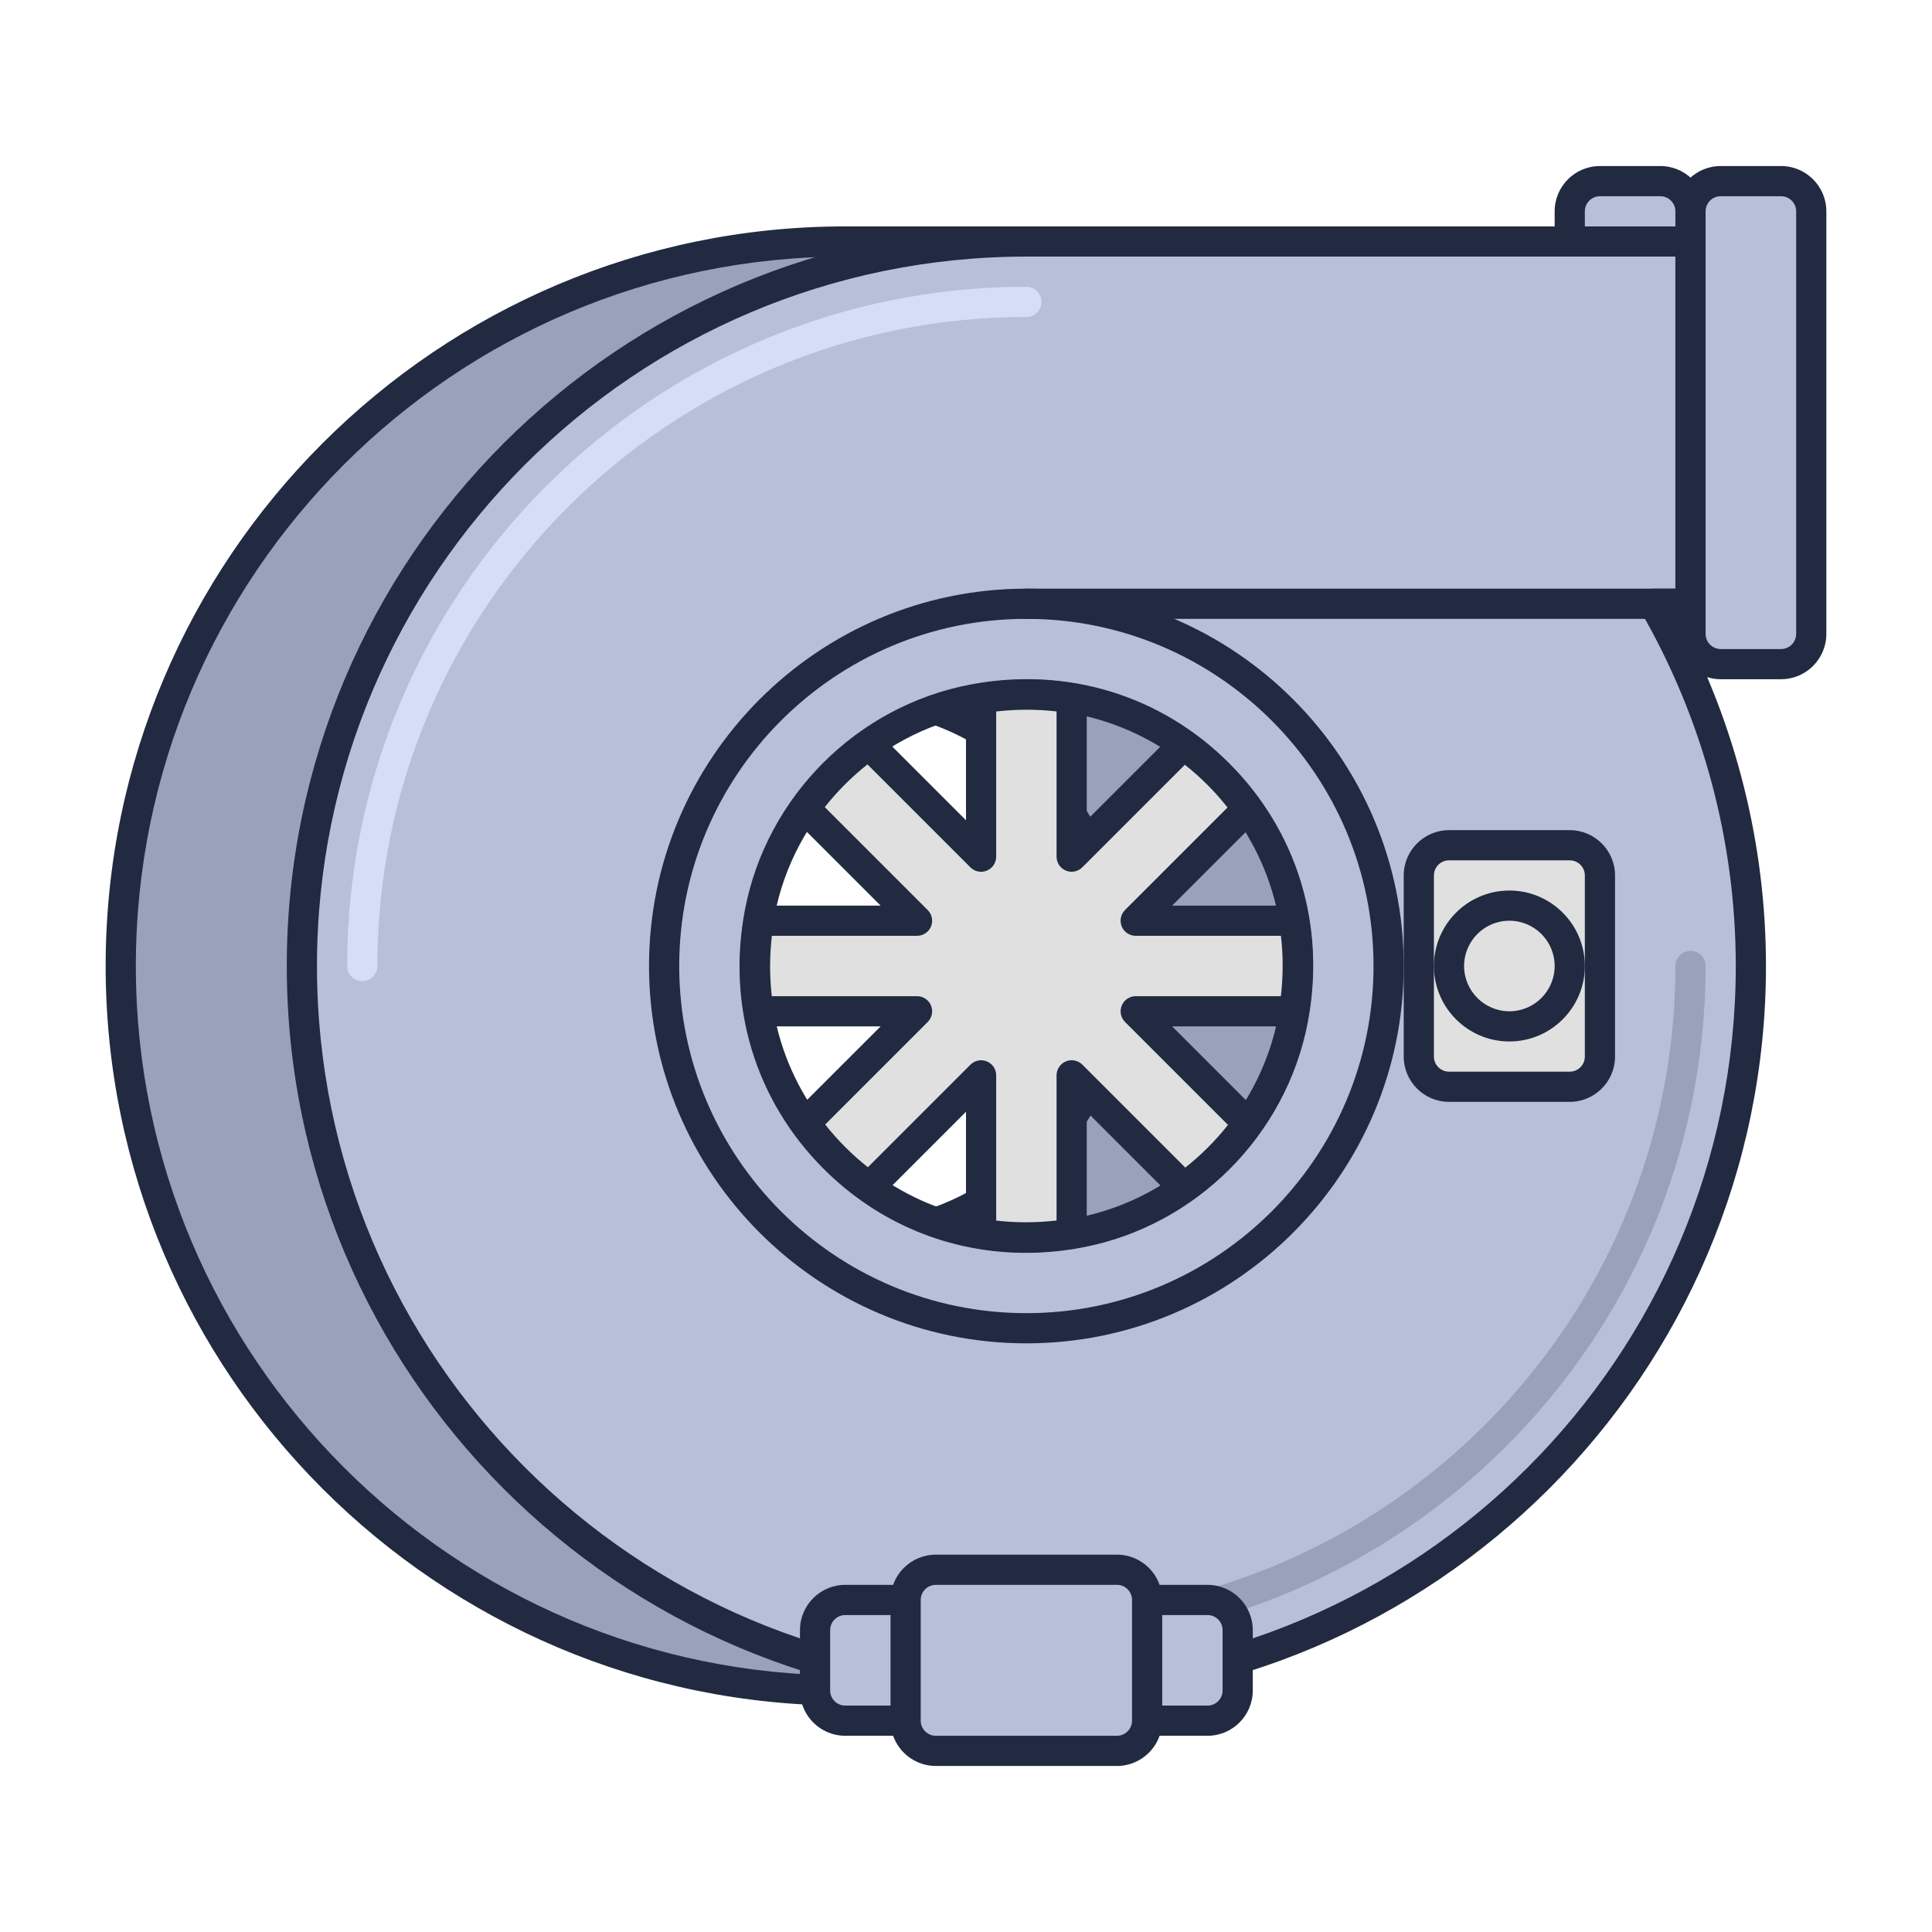 <svg id="Icon_Set" enable-background="new 0 0 64 64" height="512" viewBox="0 0 64 64" width="512" xmlns="http://www.w3.org/2000/svg"><path d="m53 22h2c.552 0 1-.448 1-1v-14c0-.552-.448-1-1-1h-2c-.552 0-1 .448-1 1v14c0 .552.448 1 1 1z" fill="#b7c0d7"/><path d="m55 22.5h-2c-.827 0-1.5-.673-1.5-1.5v-14c0-.827.673-1.5 1.5-1.5h2c.827 0 1.5.673 1.5 1.5v14c0 .827-.673 1.5-1.5 1.5zm-2-16c-.275 0-.5.224-.5.5v14c0 .276.225.5.5.5h2c.275 0 .5-.224.5-.5v-14c0-.276-.225-.5-.5-.5z" fill="#212a41"/><path d="m52 8h-24c-13.255 0-24 10.745-24 24s10.745 24 24 24 24-10.745 24-24c0-4.373-1.175-8.469-3.219-12h3.219zm-15.167 25.762c-.672 3.543-3.528 6.4-7.071 7.071-6.341 1.202-11.796-4.254-10.594-10.594.672-3.543 3.528-6.4 7.071-7.071 6.34-1.203 11.796 4.253 10.594 10.594z" fill="#99a2b9"/><path d="m28 56.5c-13.51 0-24.5-10.991-24.5-24.5s10.99-24.5 24.5-24.5h24c.276 0 .5.224.5.5v12c0 .276-.224.5-.5.5h-2.369c1.88 3.53 2.869 7.488 2.869 11.5 0 13.509-10.99 24.5-24.5 24.5zm0-48c-12.958 0-23.5 10.542-23.5 23.5s10.542 23.5 23.5 23.5 23.5-10.542 23.5-23.5c0-4.124-1.09-8.187-3.151-11.75-.09-.155-.09-.346-.001-.5.09-.155.255-.25.434-.25h2.718v-11zm-.019 33.002c-2.514 0-4.884-.97-6.698-2.784-2.261-2.26-3.211-5.385-2.607-8.573.712-3.755 3.714-6.757 7.47-7.469 3.189-.604 6.312.346 8.571 2.606 2.261 2.26 3.211 5.385 2.607 8.573-.712 3.755-3.714 6.757-7.47 7.469-.628.119-1.255.178-1.873.178zm.033-18.003c-.555 0-1.117.053-1.683.16-3.354.636-6.036 3.318-6.673 6.673-.541 2.857.309 5.656 2.332 7.679s4.818 2.872 7.679 2.331c3.354-.636 6.036-3.318 6.673-6.673.541-2.857-.309-5.656-2.332-7.679-1.623-1.624-3.745-2.491-5.996-2.491zm8.819 10.263h.01z" fill="#212a41"/><path d="m56 8h-22c-13.255 0-24 10.745-24 24s10.745 24 24 24 24-10.745 24-24c0-4.373-1.175-8.469-3.219-12h1.219zm-13.167 25.762c-.672 3.543-3.528 6.4-7.071 7.071-6.341 1.202-11.796-4.254-10.594-10.594.672-3.543 3.528-6.4 7.071-7.071 6.34-1.203 11.796 4.253 10.594 10.594z" fill="#b7c0d7"/><path d="m34 56.5c-13.51 0-24.5-10.991-24.5-24.5s10.99-24.5 24.5-24.5h22c.276 0 .5.224.5.5v12c0 .276-.224.5-.5.5h-.369c1.88 3.53 2.869 7.488 2.869 11.5 0 13.509-10.99 24.5-24.5 24.5zm0-48c-12.958 0-23.5 10.542-23.5 23.5s10.542 23.5 23.5 23.5 23.5-10.542 23.5-23.5c0-4.124-1.09-8.187-3.151-11.75-.09-.155-.09-.346-.001-.5.09-.155.255-.25.434-.25h.718v-11zm-.019 33.002c-2.514 0-4.884-.97-6.698-2.784-2.261-2.26-3.211-5.385-2.607-8.573.712-3.755 3.714-6.757 7.47-7.469 3.19-.604 6.312.346 8.571 2.606 2.261 2.26 3.211 5.385 2.607 8.573-.712 3.755-3.714 6.757-7.47 7.469-.628.119-1.255.178-1.873.178zm.033-18.003c-.555 0-1.117.053-1.683.16-3.354.636-6.036 3.318-6.673 6.673-.541 2.857.309 5.656 2.332 7.679s4.819 2.872 7.679 2.331c3.354-.636 6.036-3.318 6.673-6.673.541-2.857-.309-5.656-2.332-7.679-1.623-1.624-3.745-2.491-5.996-2.491zm8.819 10.263h.01z" fill="#212a41"/><path d="m12 32.5c-.276 0-.5-.224-.5-.5 0-12.407 10.094-22.5 22.5-22.5.276 0 .5.224.5.5s-.224.5-.5.5c-11.855 0-21.5 9.645-21.5 21.5 0 .276-.224.5-.5.5z" fill="#d5def5"/><path d="m34 54.5c-.276 0-.5-.224-.5-.5s.224-.5.5-.5c11.855 0 21.5-9.645 21.5-21.5 0-.276.224-.5.5-.5s.5.224.5.5c0 12.407-10.094 22.5-22.5 22.5z" fill="#99a2b9"/><path d="m56 20.5h-22c-.276 0-.5-.224-.5-.5s.224-.5.5-.5h21.5v-11h-21.5c-.276 0-.5-.224-.5-.5s.224-.5.5-.5h22c.276 0 .5.224.5.5v12c0 .276-.224.5-.5.5z" fill="#212a41"/><path d="m34 44.5c-6.893 0-12.5-5.607-12.5-12.5s5.607-12.5 12.5-12.5 12.5 5.607 12.5 12.5-5.607 12.5-12.5 12.5zm0-24c-6.341 0-11.5 5.159-11.5 11.5s5.159 11.5 11.5 11.5 11.5-5.159 11.5-11.5-5.159-11.5-11.5-11.5z" fill="#212a41"/><path d="m57 22h2c.552 0 1-.448 1-1v-14c0-.552-.448-1-1-1h-2c-.552 0-1 .448-1 1v14c0 .552.448 1 1 1z" fill="#b7c0d7"/><path d="m59 22.5h-2c-.827 0-1.5-.673-1.5-1.5v-14c0-.827.673-1.5 1.5-1.5h2c.827 0 1.5.673 1.5 1.5v14c0 .827-.673 1.5-1.5 1.5zm-2-16c-.275 0-.5.224-.5.5v14c0 .276.225.5.5.5h2c.275 0 .5-.224.5-.5v-14c0-.276-.225-.5-.5-.5z" fill="#212a41"/><path d="m32.5 23.134v5.245l-3.716-3.716c-.82.584-1.537 1.301-2.121 2.121l3.716 3.716h-5.245c-.167 1.035-.161 2.043 0 3h5.245l-3.704 3.704c.584.821 1.3 1.537 2.121 2.121l3.704-3.704v5.245c.957.161 1.965.166 3 0v-5.245l3.716 3.716c.82-.584 1.537-1.301 2.121-2.121l-3.716-3.716h5.245c.167-1.035.161-2.043 0-3h-5.245l3.704-3.704c-.584-.821-1.3-1.537-2.121-2.121l-3.704 3.704v-5.245c-.957-.161-1.965-.167-3 0z" fill="#e0e0e0"/><path d="m33.981 41.489c-.528 0-1.051-.043-1.564-.129-.24-.041-.417-.25-.417-.494v-4.038l-2.851 2.851c-.173.172-.444.195-.644.054-.866-.616-1.619-1.37-2.238-2.239-.142-.199-.119-.471.054-.644l2.851-2.85h-4.038c-.244 0-.452-.176-.493-.417-.173-1.025-.173-2.089-.001-3.162.039-.243.249-.421.494-.421h4.038l-2.863-2.863c-.173-.173-.195-.445-.054-.644.618-.867 1.371-1.62 2.238-2.238.196-.142.47-.119.644.054l2.863 2.863v-4.038c0-.246.178-.455.42-.494 1.072-.173 2.136-.173 3.163 0 .24.041.417.25.417.494v4.038l2.851-2.851c.173-.173.444-.196.644-.054.866.616 1.619 1.37 2.238 2.239.142.199.119.471-.054.644l-2.851 2.85h4.038c.244 0 .452.176.493.417.173 1.025.173 2.089.001 3.162-.039.243-.249.421-.494.421h-4.038l2.863 2.863c.173.172.195.445.054.644-.616.866-1.369 1.619-2.238 2.239-.198.14-.472.119-.644-.054l-2.863-2.864v4.038c0 .246-.178.455-.42.494-.536.086-1.07.129-1.599.129zm-.981-1.056c.654.076 1.324.075 2-.002v-4.809c0-.202.122-.385.309-.462.187-.078.402-.035.545.108l3.41 3.41c.526-.416 1-.889 1.414-1.414l-3.41-3.41c-.143-.143-.186-.358-.108-.545.076-.187.259-.309.461-.309h4.81c.077-.677.078-1.347.002-2h-4.812c-.202 0-.385-.122-.462-.309s-.034-.402.108-.545l3.397-3.397c-.415-.527-.889-1-1.414-1.415l-3.397 3.397c-.144.143-.359.187-.545.108-.186-.075-.308-.258-.308-.46v-4.812c-.655-.076-1.323-.075-2 .002v4.809c0 .202-.122.385-.309.462-.186.079-.401.036-.545-.108l-3.41-3.41c-.525.415-.999.889-1.414 1.415l3.41 3.41c.143.143.186.358.108.545-.076.186-.259.308-.461.308h-4.81c-.077.677-.078 1.347-.002 2h4.812c.202 0 .385.122.462.309s.034.402-.108.545l-3.397 3.397c.415.527.889 1 1.414 1.415l3.397-3.397c.144-.143.359-.187.545-.108.186.075.308.258.308.46z" fill="#212a41"/><path d="m52 36h-4c-.552 0-1-.448-1-1v-6c0-.552.448-1 1-1h4c.552 0 1 .448 1 1v6c0 .552-.448 1-1 1z" fill="#e0e0e0"/><path d="m52 36.5h-4c-.827 0-1.5-.673-1.5-1.5v-6c0-.827.673-1.5 1.5-1.5h4c.827 0 1.5.673 1.5 1.5v6c0 .827-.673 1.5-1.5 1.5zm-4-8c-.275 0-.5.224-.5.5v6c0 .276.225.5.5.5h4c.275 0 .5-.224.5-.5v-6c0-.276-.225-.5-.5-.5z" fill="#212a41"/><circle cx="50" cy="32" fill="#e0e0e0" r="2"/><path d="m50 34.5c-1.379 0-2.5-1.122-2.5-2.5s1.121-2.5 2.5-2.5 2.5 1.122 2.5 2.5-1.121 2.5-2.5 2.5zm0-4c-.827 0-1.5.673-1.5 1.5s.673 1.5 1.5 1.5 1.5-.673 1.5-1.5-.673-1.5-1.5-1.5z" fill="#212a41"/><path d="m40 53h-12c-.552 0-1 .448-1 1v2c0 .552.448 1 1 1h12c.552 0 1-.448 1-1v-2c0-.552-.448-1-1-1z" fill="#b7c0d7"/><path d="m40 57.5h-12c-.827 0-1.5-.673-1.5-1.5v-2c0-.827.673-1.5 1.5-1.5h12c.827 0 1.5.673 1.5 1.5v2c0 .827-.673 1.5-1.5 1.5zm-12-4c-.275 0-.5.224-.5.5v2c0 .276.225.5.5.5h12c.275 0 .5-.224.5-.5v-2c0-.276-.225-.5-.5-.5z" fill="#212a41"/><path d="m37 52h-6c-.552 0-1 .448-1 1v4c0 .552.448 1 1 1h6c.552 0 1-.448 1-1v-4c0-.552-.448-1-1-1z" fill="#b7c0d7"/><path d="m37 58.5h-6c-.827 0-1.5-.673-1.5-1.5v-4c0-.827.673-1.5 1.5-1.5h6c.827 0 1.5.673 1.5 1.5v4c0 .827-.673 1.5-1.5 1.5zm-6-6c-.275 0-.5.224-.5.5v4c0 .276.225.5.5.5h6c.275 0 .5-.224.5-.5v-4c0-.276-.225-.5-.5-.5z" fill="#212a41"/></svg>